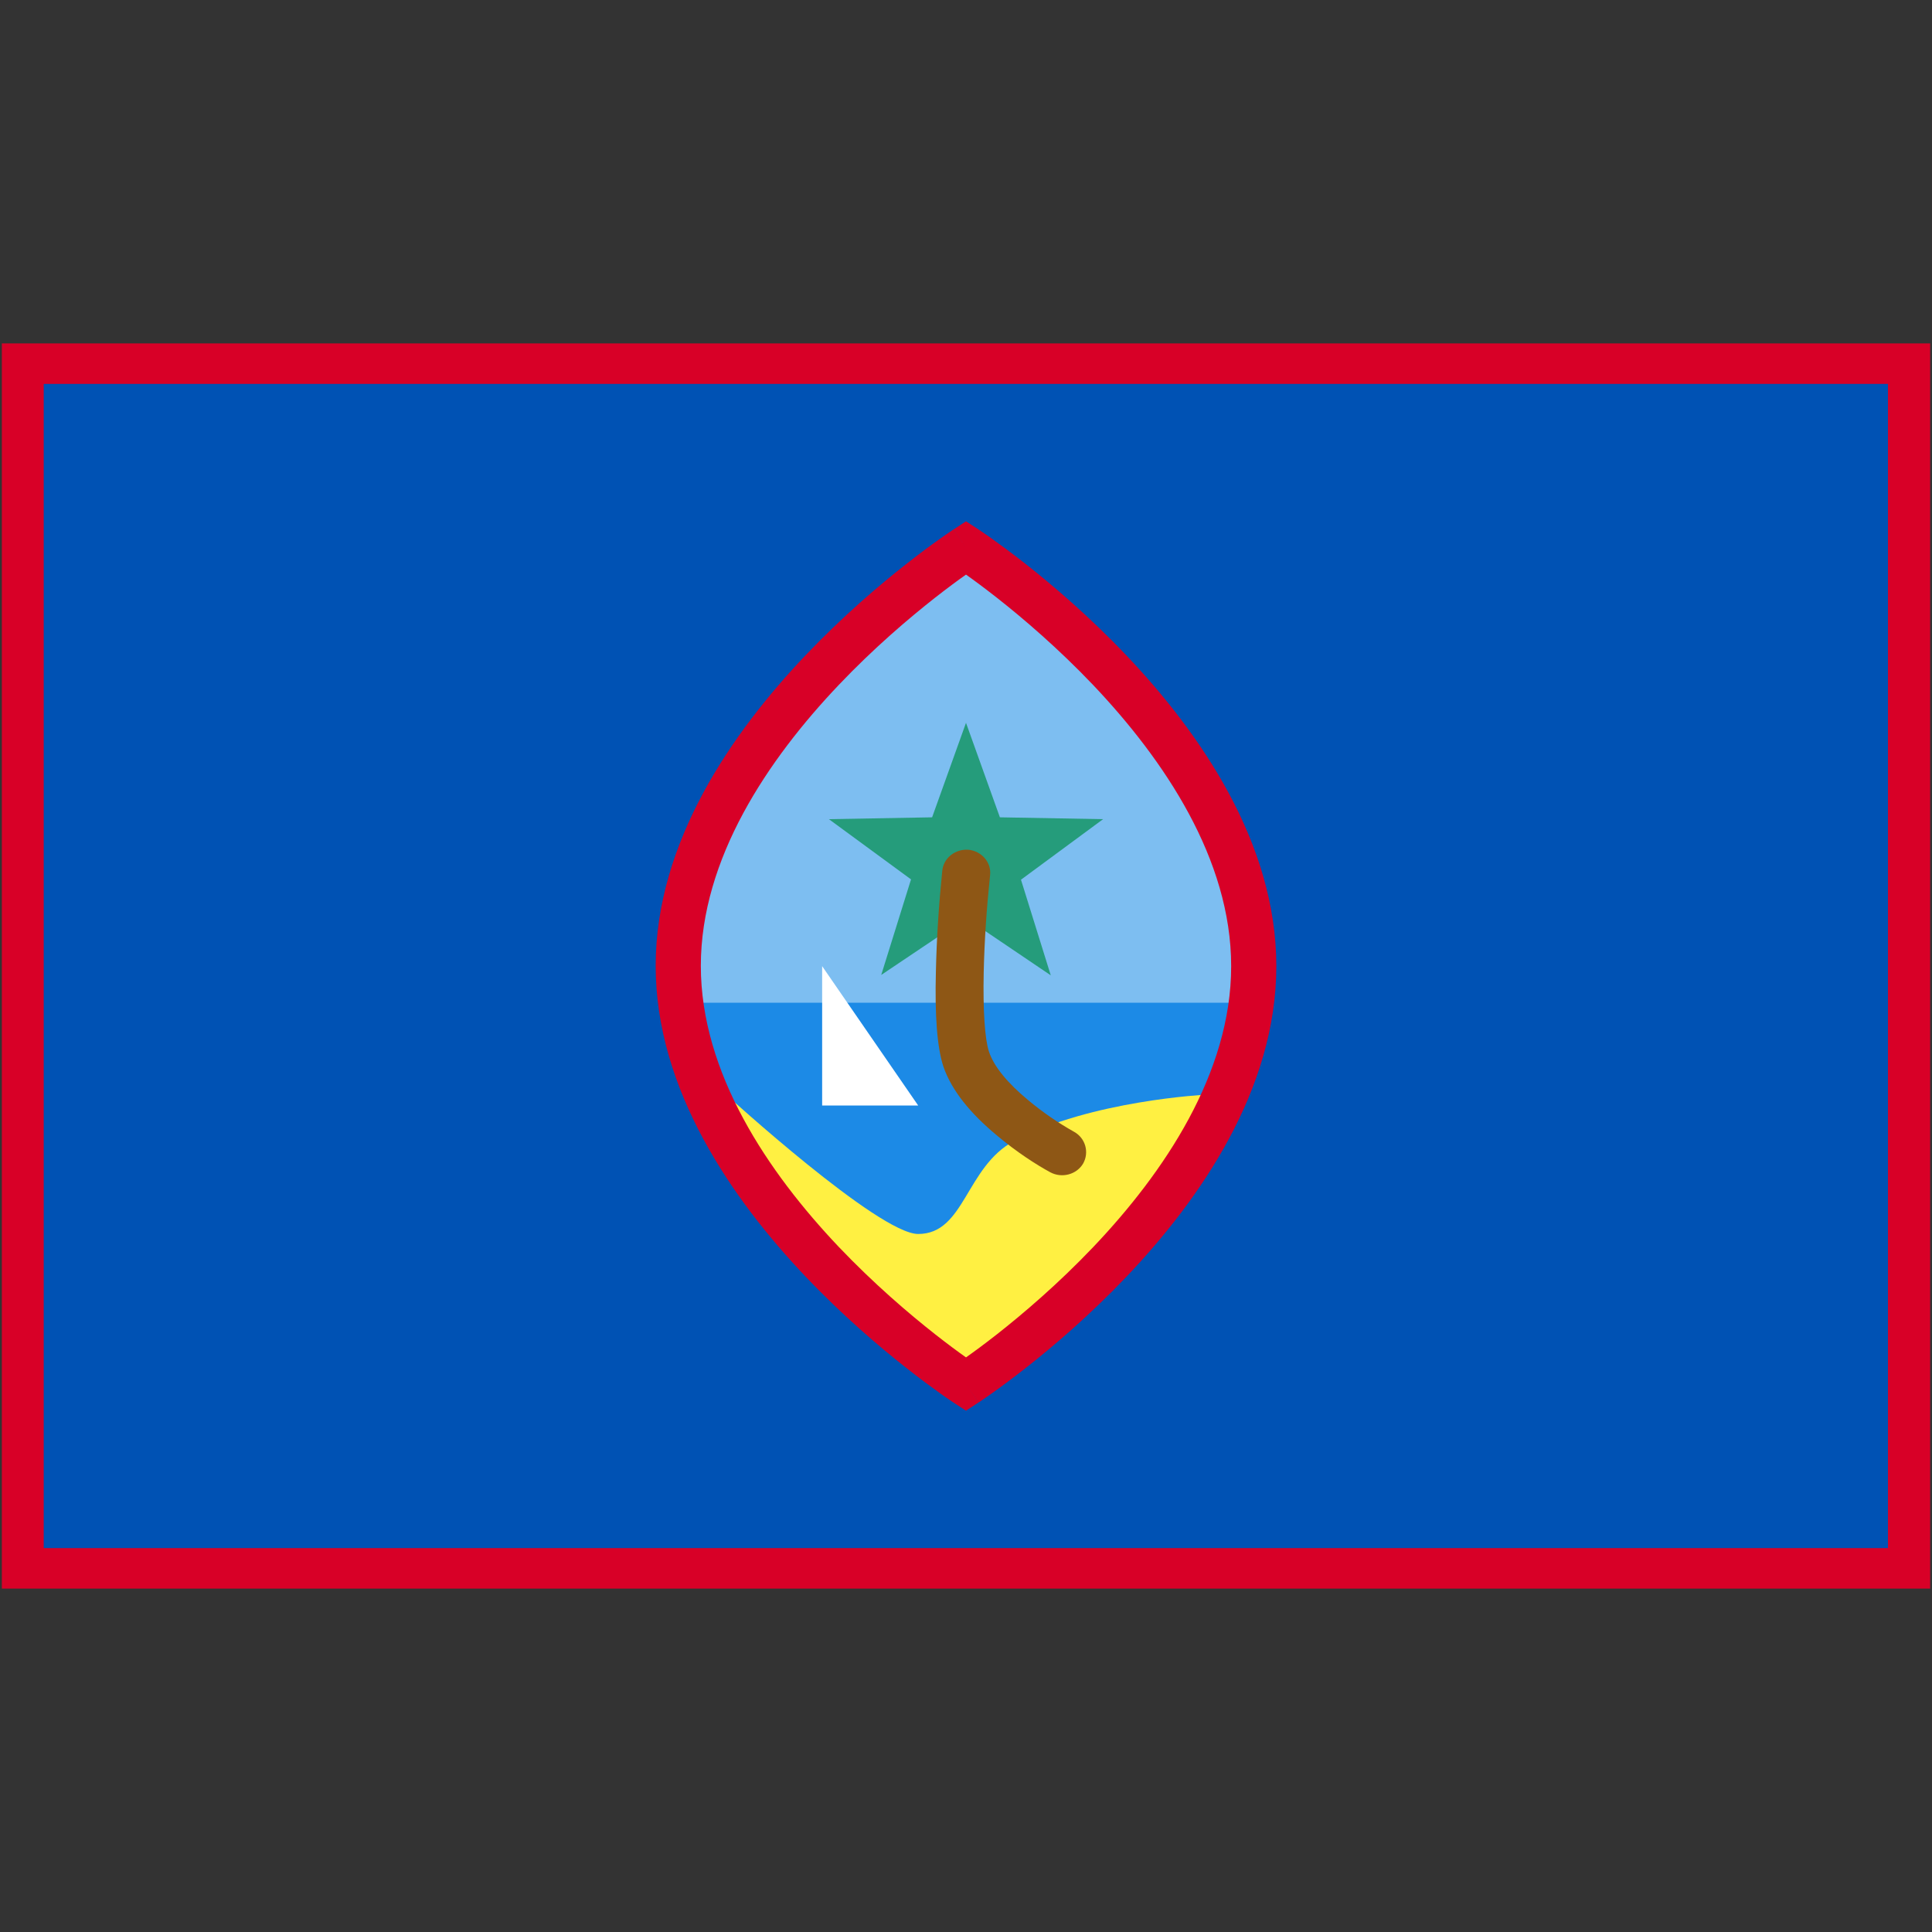 <svg width="24" height="24" viewBox="0 0 24 24" fill="none" xmlns="http://www.w3.org/2000/svg">
<rect x="0" y="0" width="24" height="24" fill="#333333" stroke="none"/>
<path d="M0.023 4.266H23.977V19.734H0.023V4.266Z" fill="#D80027"/>
<path d="M0.543 4.769H23.453V19.231H0.543V4.769Z" fill="#0052B4"/>
<path d="M12 17.196C12 17.196 15.574 14.871 15.574 12.002C15.574 9.133 12 6.804 12 6.804C12 6.804 8.426 9.129 8.426 11.998C8.426 14.867 12 17.196 12 17.196Z" fill="#7DBEF1"/>
<path d="M8.435 12.456H15.574L14.204 15.397H9.75L8.435 12.456Z" fill="#1C8AE6"/>
<path d="M9.02 13.598C9.02 13.598 10.915 15.329 11.406 15.329C11.986 15.329 11.995 14.495 12.599 14.173C13.544 13.67 14.985 13.598 14.985 13.598L13.918 15.537L12 17.196L9.811 15.397L9.02 13.598V13.598Z" fill="#FFF042"/>
<path d="M12 11.404L10.947 12.111L11.317 10.924L10.297 10.176L11.579 10.153L12 8.979L12.421 10.153L13.703 10.176L12.683 10.928L13.053 12.116L12 11.404V11.404Z" fill="#259C7B"/>
<path d="M11.705 10.819C11.663 11.236 11.635 11.653 11.626 12.07C11.612 12.61 11.64 13.008 11.719 13.249C11.822 13.548 12.056 13.833 12.384 14.105C12.632 14.314 12.88 14.472 13.048 14.563C13.193 14.64 13.375 14.59 13.455 14.454C13.534 14.314 13.483 14.137 13.343 14.06C13.142 13.947 12.95 13.815 12.772 13.666C12.519 13.457 12.346 13.249 12.285 13.063C12.234 12.909 12.21 12.551 12.22 12.079C12.229 11.676 12.257 11.273 12.299 10.874C12.318 10.715 12.197 10.575 12.033 10.556C11.864 10.543 11.719 10.661 11.705 10.819V10.819Z" fill="#8E5715"/>
<path d="M10.213 12.002L11.406 13.733H10.213V12.002Z" fill="white"/>
<path fill-rule="evenodd" clip-rule="evenodd" d="M12.157 6.578L12 6.804L11.844 6.578L12 6.476L12.157 6.578ZM12 17.196C11.843 17.422 11.843 17.422 11.843 17.422L11.842 17.421L11.84 17.419C11.838 17.418 11.835 17.416 11.831 17.414C11.826 17.41 11.819 17.406 11.811 17.4C11.807 17.398 11.803 17.395 11.799 17.392C11.771 17.373 11.731 17.346 11.681 17.31C11.58 17.238 11.436 17.133 11.265 16.998C10.922 16.729 10.465 16.34 10.006 15.857C9.099 14.901 8.145 13.537 8.145 11.998C8.145 10.459 9.099 9.095 10.006 8.141C10.465 7.659 10.922 7.269 11.265 7.001C11.436 6.866 11.58 6.761 11.681 6.69C11.731 6.654 11.771 6.627 11.799 6.608C11.813 6.598 11.824 6.591 11.831 6.586C11.835 6.584 11.838 6.582 11.84 6.58L11.842 6.579L11.843 6.578C11.843 6.578 11.844 6.578 12 6.804C12.157 6.578 12.157 6.578 12.157 6.578L12.157 6.579L12.158 6.579L12.16 6.581C12.162 6.582 12.165 6.584 12.169 6.586C12.177 6.591 12.187 6.599 12.201 6.608C12.229 6.627 12.269 6.654 12.319 6.69C12.42 6.762 12.564 6.867 12.735 7.001C13.078 7.271 13.535 7.66 13.994 8.143C14.901 9.099 15.855 10.463 15.855 12.002C15.855 13.541 14.901 14.905 13.994 15.859C13.535 16.341 13.078 16.731 12.735 16.999C12.563 17.134 12.42 17.239 12.319 17.31C12.269 17.346 12.229 17.373 12.201 17.392C12.187 17.402 12.176 17.409 12.169 17.414C12.165 17.416 12.162 17.418 12.16 17.419L12.158 17.421L12.157 17.422L12.157 17.422C12.156 17.422 12.156 17.422 12 17.196ZM12 17.196L11.843 17.422L12 17.524L12.156 17.422L12 17.196ZM12 16.862C12.094 16.796 12.225 16.7 12.382 16.577C12.709 16.32 13.145 15.949 13.581 15.491C14.46 14.566 15.294 13.332 15.294 12.002C15.294 10.672 14.46 9.438 13.581 8.511C13.145 8.053 12.709 7.681 12.382 7.424C12.225 7.301 12.094 7.204 12 7.138C11.906 7.204 11.775 7.3 11.618 7.423C11.291 7.68 10.854 8.051 10.419 8.509C9.54 9.434 8.706 10.668 8.706 11.998C8.706 13.328 9.54 14.562 10.419 15.489C10.855 15.947 11.291 16.319 11.618 16.576C11.775 16.699 11.906 16.796 12 16.862Z" fill="#D80027"/>
</svg>
